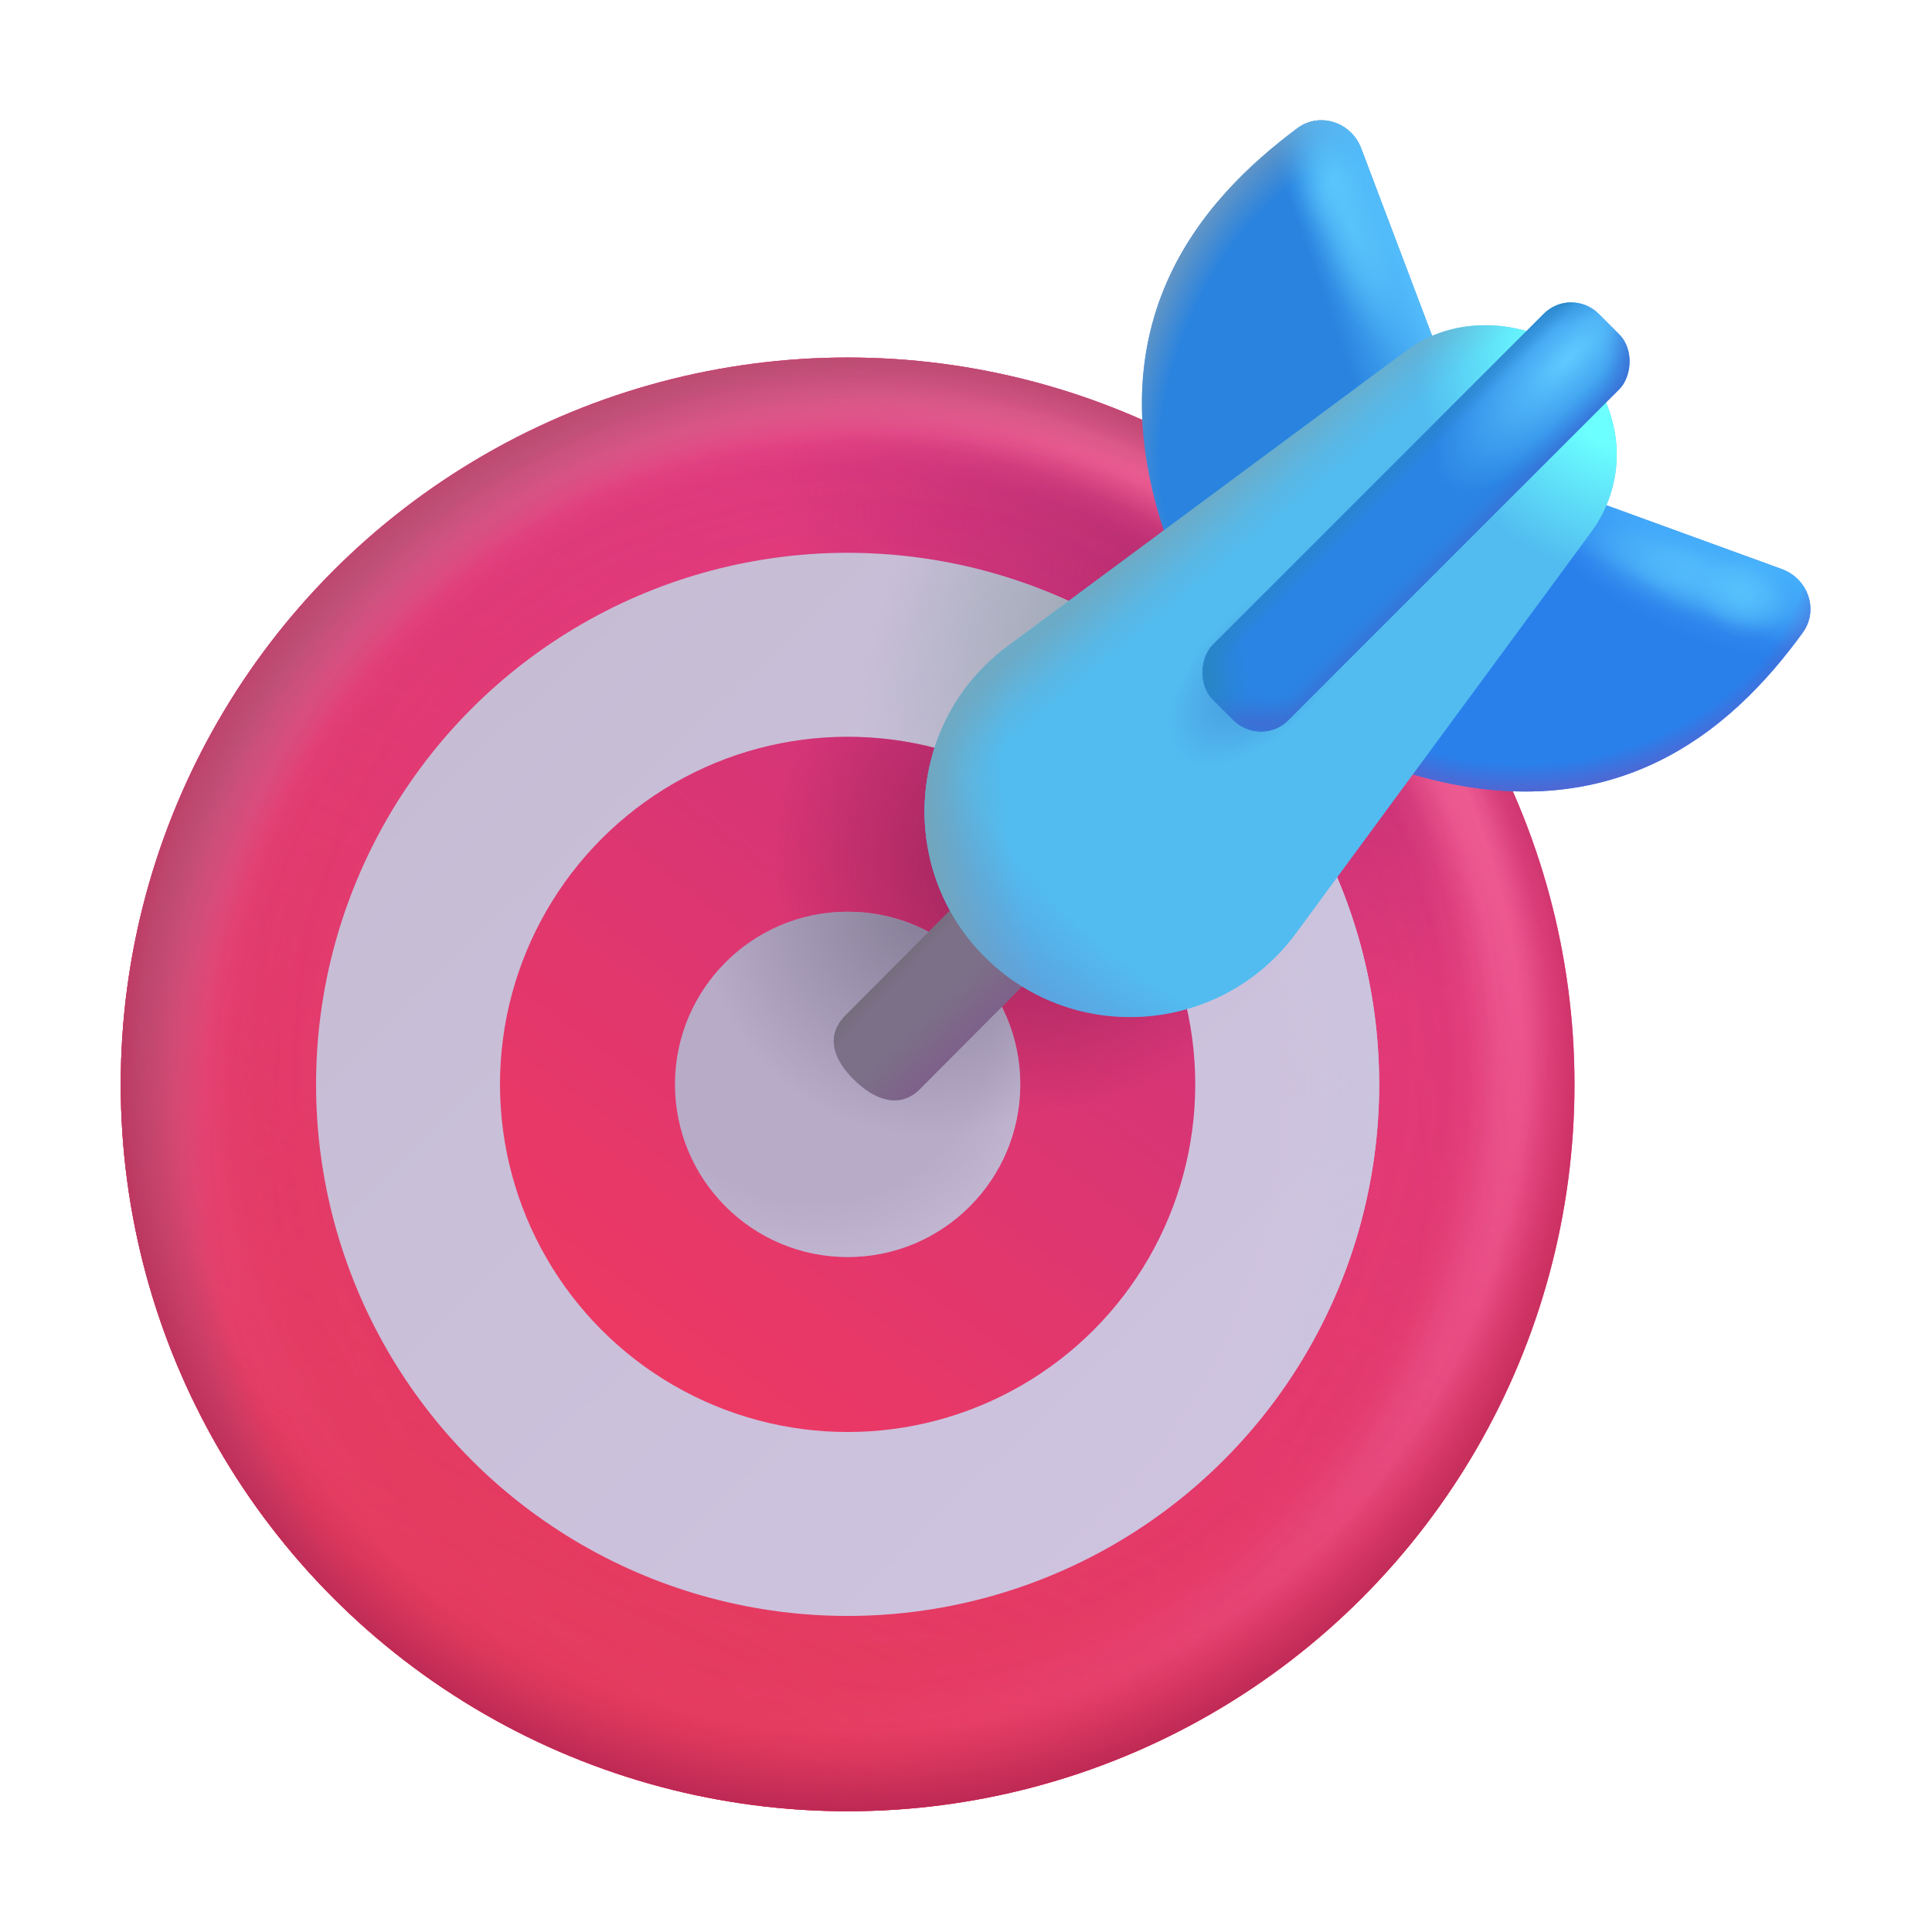 <svg width="44" height="44" viewBox="0 0 44 44" fill="none" xmlns="http://www.w3.org/2000/svg">
    <defs>
        <linearGradient id="paint0_linear_5080_6089" x1="26.859" y1="9.792" x2="12.97"
            y2="38.041" gradientUnits="userSpaceOnUse">
            <stop stop-color="#E6378B" />
            <stop offset="1" stop-color="#EF3A5C" />
        </linearGradient>
        <radialGradient id="paint1_radial_5080_6089" cx="0" cy="0" r="1"
            gradientUnits="userSpaceOnUse"
            gradientTransform="translate(27.462 14.203) rotate(124.825) scale(7.335 10.667)">
            <stop offset="0.219" stop-color="#B82974" />
            <stop offset="1" stop-color="#B82974" stop-opacity="0" />
        </radialGradient>
        <radialGradient id="paint2_radial_5080_6089" cx="0" cy="0" r="1"
            gradientUnits="userSpaceOnUse"
            gradientTransform="translate(19.355 24.22) rotate(-29.109) scale(16.798)">
            <stop stop-color="#FF6AA2" stop-opacity="0" />
            <stop offset="0.807" stop-color="#FF6AA2" stop-opacity="0" />
            <stop offset="0.837" stop-color="#FF6AA2" stop-opacity="0.217" />
            <stop offset="0.878" stop-color="#FF6AA2" stop-opacity="0.87" />
            <stop offset="0.895" stop-color="#FF6AA2" />
            <stop offset="0.91" stop-color="#FF6AA2" />
            <stop offset="0.952" stop-color="#FF6AA2" stop-opacity="0.312" />
            <stop offset="1" stop-color="#FF6AA2" stop-opacity="0" />
        </radialGradient>
        <linearGradient id="paint3_linear_5080_6089" x1="26.859" y1="9.792" x2="12.97"
            y2="38.041" gradientUnits="userSpaceOnUse">
            <stop stop-color="#E6378B" stop-opacity="0" />
            <stop offset="1" stop-color="#EF3A5C" />
        </linearGradient>
        <radialGradient id="paint4_radial_5080_6089" cx="0" cy="0" r="1"
            gradientUnits="userSpaceOnUse"
            gradientTransform="translate(20.769 26.443) rotate(-124.54) scale(18.875 17.98)">
            <stop offset="0.004" stop-color="#BF577D" stop-opacity="0" />
            <stop offset="0.885" stop-color="#BF577D" stop-opacity="0.133" />
            <stop offset="0.973" stop-color="#BF577D" />
        </radialGradient>
        <radialGradient id="paint5_radial_5080_6089" cx="0" cy="0" r="1"
            gradientUnits="userSpaceOnUse"
            gradientTransform="translate(19.366 23.973) rotate(107.442) scale(17.511)">
            <stop stop-color="#BC2954" stop-opacity="0" />
            <stop offset="0.886" stop-color="#BC2954" stop-opacity="0.133" />
            <stop offset="0.924" stop-color="#BC2954" stop-opacity="0.361" />
            <stop offset="0.991" stop-color="#BC2954" />
        </radialGradient>
        <linearGradient id="paint6_linear_5080_6089" x1="27.985" y1="30.784" x2="10.008"
            y2="12.109" gradientUnits="userSpaceOnUse">
            <stop stop-color="#CEC3DF" />
            <stop offset="1" stop-color="#C5BCD3" />
        </linearGradient>
        <radialGradient id="paint7_radial_5080_6089" cx="0" cy="0" r="1"
            gradientUnits="userSpaceOnUse"
            gradientTransform="translate(15.419 24.696) scale(15.991)">
            <stop offset="0.861" stop-color="#CBC4DF" stop-opacity="0" />
            <stop offset="1" stop-color="#CBC4DF" />
        </radialGradient>
        <radialGradient id="paint8_radial_5080_6089" cx="0" cy="0" r="1"
            gradientUnits="userSpaceOnUse"
            gradientTransform="translate(25.018 13.418) rotate(118.217) scale(8.121 4.445)">
            <stop stop-color="#9DA8B4" />
            <stop offset="1" stop-color="#9DA8B4" stop-opacity="0" />
        </radialGradient>
        <linearGradient id="paint9_linear_5080_6089" x1="24.582" y1="19.352" x2="15.244"
            y2="31.919" gradientUnits="userSpaceOnUse">
            <stop stop-color="#D2347A" />
            <stop offset="1" stop-color="#ED3963" />
        </linearGradient>
        <radialGradient id="paint10_radial_5080_6089" cx="0" cy="0" r="1"
            gradientUnits="userSpaceOnUse"
            gradientTransform="translate(23.36 19.614) rotate(131.253) scale(6.152)">
            <stop stop-color="#962359" />
            <stop offset="0.947" stop-color="#962359" stop-opacity="0" />
        </radialGradient>
        <radialGradient id="paint11_radial_5080_6089" cx="0" cy="0" r="1"
            gradientUnits="userSpaceOnUse"
            gradientTransform="translate(18.561 23.366) rotate(67.204) scale(6.532)">
            <stop offset="0.613" stop-color="#C9BED9" stop-opacity="0" />
            <stop offset="1" stop-color="#C9BED9" />
        </radialGradient>
        <radialGradient id="paint12_radial_5080_6089" cx="0" cy="0" r="1"
            gradientUnits="userSpaceOnUse"
            gradientTransform="translate(21.091 20.765) rotate(103.843) scale(5.106)">
            <stop stop-color="#857D97" />
            <stop offset="1" stop-color="#857D97" stop-opacity="0" />
        </radialGradient>
        <linearGradient id="paint13_linear_5080_6089" x1="22.204" y1="23.761" x2="21.322"
            y2="22.855" gradientUnits="userSpaceOnUse">
            <stop stop-color="#7E5F8A" />
            <stop offset="1" stop-color="#7E5F8A" stop-opacity="0" />
        </linearGradient>
        <linearGradient id="paint14_linear_5080_6089" x1="20.488" y1="21.757" x2="20.816"
            y2="22.065" gradientUnits="userSpaceOnUse">
            <stop stop-color="#746D7C" />
            <stop offset="1" stop-color="#746D7C" stop-opacity="0" />
        </linearGradient>
        <radialGradient id="paint15_radial_5080_6089" cx="0" cy="0" r="1"
            gradientUnits="userSpaceOnUse"
            gradientTransform="translate(29.671 8.465) rotate(-157.279) scale(3.727 6.766)">
            <stop offset="0.75" stop-color="#6897C2" stop-opacity="0" />
            <stop offset="1" stop-color="#6897C2" />
        </radialGradient>
        <linearGradient id="paint16_linear_5080_6089" x1="32.271" y1="5.93" x2="30.079"
            y2="6.703" gradientUnits="userSpaceOnUse">
            <stop stop-color="#58C3FF" />
            <stop offset="1" stop-color="#58C3FF" stop-opacity="0" />
        </linearGradient>
        <radialGradient id="paint17_radial_5080_6089" cx="0" cy="0" r="1"
            gradientUnits="userSpaceOnUse"
            gradientTransform="translate(30.778 5.194) rotate(159.125) scale(1.109 3.595)">
            <stop stop-color="#61CEFF" stop-opacity="0.91" />
            <stop offset="0.13" stop-color="#61CEFF" stop-opacity="0.81" />
            <stop offset="0.343" stop-color="#61CEFF" stop-opacity="0.63" />
            <stop offset="0.644" stop-color="#61CEFF" stop-opacity="0.231" />
            <stop offset="0.84" stop-color="#61CEFF" stop-opacity="0.048" />
            <stop offset="1" stop-color="#61CEFF" stop-opacity="0" />
        </radialGradient>
        <radialGradient id="paint18_radial_5080_6089" cx="0" cy="0" r="1"
            gradientUnits="userSpaceOnUse"
            gradientTransform="translate(30.336 4.135) rotate(179.805) scale(1.014 1.399)">
            <stop stop-color="#61CEFF" stop-opacity="0.69" />
            <stop offset="0.275" stop-color="#61CEFF" stop-opacity="0.467" />
            <stop offset="0.551" stop-color="#61CEFF" stop-opacity="0.231" />
            <stop offset="0.753" stop-color="#61CEFF" stop-opacity="0.08" />
            <stop offset="1" stop-color="#61CEFF" stop-opacity="0" />
        </radialGradient>
        <linearGradient id="paint19_linear_5080_6089" x1="38.673" y1="11.73" x2="37.857"
            y2="13.492" gradientUnits="userSpaceOnUse">
            <stop stop-color="#49B6FF" />
            <stop offset="1" stop-color="#49B6FF" stop-opacity="0" />
        </linearGradient>
        <radialGradient id="paint20_radial_5080_6089" cx="0" cy="0" r="1"
            gradientUnits="userSpaceOnUse"
            gradientTransform="translate(35.236 12.697) rotate(79.579) scale(5.701 7.345)">
            <stop offset="0.814" stop-color="#5066D2" stop-opacity="0" />
            <stop offset="0.926" stop-color="#5066D2" />
        </radialGradient>
        <radialGradient id="paint21_radial_5080_6089" cx="0" cy="0" r="1"
            gradientUnits="userSpaceOnUse"
            gradientTransform="translate(39.738 13.56) rotate(-160.121) scale(1.069 0.986)">
            <stop stop-color="#61CEFF" stop-opacity="0.62" />
            <stop offset="0.188" stop-color="#61CEFF" stop-opacity="0.623" />
            <stop offset="0.442" stop-color="#61CEFF" stop-opacity="0.42" />
            <stop offset="0.613" stop-color="#61CEFF" stop-opacity="0.286" />
            <stop offset="0.832" stop-color="#61CEFF" stop-opacity="0.096" />
            <stop offset="1" stop-color="#61CEFF" stop-opacity="0" />
        </radialGradient>
        <radialGradient id="paint22_radial_5080_6089" cx="0" cy="0" r="1"
            gradientUnits="userSpaceOnUse"
            gradientTransform="translate(38.981 13.343) rotate(-70.558) scale(1.313 3.557)">
            <stop stop-color="#61CEFF" stop-opacity="0.92" />
            <stop offset="0.21" stop-color="#61CEFF" stop-opacity="0.83" />
            <stop offset="0.419" stop-color="#61CEFF" stop-opacity="0.586" />
            <stop offset="0.57" stop-color="#61CEFF" stop-opacity="0.29" />
            <stop offset="0.708" stop-color="#61CEFF" stop-opacity="0.15" />
            <stop offset="0.855" stop-color="#61CEFF" stop-opacity="0.058" />
            <stop offset="1" stop-color="#61CEFF" stop-opacity="0" />
        </radialGradient>
        <radialGradient id="paint23_radial_5080_6089" cx="0" cy="0" r="1"
            gradientUnits="userSpaceOnUse"
            gradientTransform="translate(37.659 12.774) rotate(-69.25) scale(1.084 2.81)">
            <stop stop-color="#61CEFF" stop-opacity="0.92" />
            <stop offset="0.272" stop-color="#61CEFF" stop-opacity="0.83" />
            <stop offset="0.438" stop-color="#61CEFF" stop-opacity="0.586" />
            <stop offset="0.602" stop-color="#61CEFF" stop-opacity="0.29" />
            <stop offset="0.733" stop-color="#61CEFF" stop-opacity="0.15" />
            <stop offset="0.855" stop-color="#61CEFF" stop-opacity="0.058" />
            <stop offset="1" stop-color="#61CEFF" stop-opacity="0" />
        </radialGradient>
        <radialGradient id="paint24_radial_5080_6089" cx="0" cy="0" r="1"
            gradientUnits="userSpaceOnUse"
            gradientTransform="translate(37.341 8.078) rotate(143.326) scale(5.036 5.189)">
            <stop offset="0.423" stop-color="#6BFFFF" />
            <stop offset="1" stop-color="#6BFFFF" stop-opacity="0" />
        </radialGradient>
        <radialGradient id="paint25_radial_5080_6089" cx="0" cy="0" r="1"
            gradientUnits="userSpaceOnUse"
            gradientTransform="translate(33.009 11.75) rotate(137.684) scale(14.915 15.109)">
            <stop offset="0.838" stop-color="#5E9BDB" stop-opacity="0" />
            <stop offset="1" stop-color="#5E9BDB" />
        </radialGradient>
        <radialGradient id="paint26_radial_5080_6089" cx="0" cy="0" r="1"
            gradientUnits="userSpaceOnUse"
            gradientTransform="translate(28.73 15.285) rotate(134.318) scale(2.709 1.426)">
            <stop offset="0.361" stop-color="#49A0E1" />
            <stop offset="1" stop-color="#49A0E1" stop-opacity="0" />
        </radialGradient>
        <radialGradient id="paint27_radial_5080_6089" cx="0" cy="0" r="1"
            gradientUnits="userSpaceOnUse"
            gradientTransform="translate(34.861 17.527) rotate(174.74) scale(13.893 15.944)">
            <stop stop-color="#73A6BC" stop-opacity="0" />
            <stop offset="0.863" stop-color="#73A6BC" stop-opacity="0" />
            <stop offset="0.928" stop-color="#73A6BC" stop-opacity="0.368" />
            <stop offset="1" stop-color="#73A6BC" />
        </radialGradient>
        <linearGradient id="paint28_linear_5080_6089" x1="27.407" y1="11.338" x2="28.378"
            y2="12.51" gradientUnits="userSpaceOnUse">
            <stop stop-color="#73A6BC" />
            <stop offset="0.216" stop-color="#73A6BC" stop-opacity="0.752" />
            <stop offset="0.649" stop-color="#73A6BC" stop-opacity="0.246" />
            <stop offset="1" stop-color="#73A6BC" stop-opacity="0" />
        </linearGradient>
        <radialGradient id="paint29_radial_5080_6089" cx="0" cy="0" r="1"
            gradientUnits="userSpaceOnUse"
            gradientTransform="translate(36.893 7.736) rotate(-89.569) scale(4.041 1.539)">
            <stop stop-color="#60CAFF" />
            <stop offset="1" stop-color="#60CAFF" stop-opacity="0" />
        </radialGradient>
        <linearGradient id="paint30_linear_5080_6089" x1="38.256" y1="12.302" x2="35.75"
            y2="12.302" gradientUnits="userSpaceOnUse">
            <stop stop-color="#3C6FD4" />
            <stop offset="0.117" stop-color="#3C6FD4" stop-opacity="0.324" />
            <stop offset="0.23" stop-color="#3C6FD4" stop-opacity="0" />
            <stop offset="1" stop-color="#3C6FD4" stop-opacity="0" />
        </linearGradient>
        <radialGradient id="paint31_radial_5080_6089" cx="0" cy="0" r="1"
            gradientUnits="userSpaceOnUse"
            gradientTransform="translate(37.997 6.614) rotate(137.386) scale(0.833 3.347)">
            <stop stop-color="#3C6FD4" />
            <stop offset="0.546" stop-color="#3C6FD4" stop-opacity="0.324" />
            <stop offset="0.782" stop-color="#3C6FD4" stop-opacity="0.09" />
            <stop offset="1" stop-color="#3C6FD4" stop-opacity="0" />
        </radialGradient>
        <radialGradient id="paint32_radial_5080_6089" cx="0" cy="0" r="1"
            gradientUnits="userSpaceOnUse"
            gradientTransform="translate(37.81 18.58) rotate(-128.816) scale(1.091 5.952)">
            <stop stop-color="#3C6FD4" />
            <stop offset="0.364" stop-color="#3C6FD4" stop-opacity="0.324" />
            <stop offset="0.615" stop-color="#3C6FD4" stop-opacity="0" />
        </radialGradient>
        <linearGradient id="paint33_linear_5080_6089" x1="35.662" y1="12.636" x2="38.382"
            y2="12.623" gradientUnits="userSpaceOnUse">
            <stop offset="0.042" stop-color="#2985C3" />
            <stop offset="0.123" stop-color="#2985C3" stop-opacity="0.635" />
            <stop offset="0.156" stop-color="#2985C3" stop-opacity="0.313" />
            <stop offset="0.204" stop-color="#2985C3" stop-opacity="0" />
            <stop offset="0.35" stop-color="#2985C3" stop-opacity="0" />
        </linearGradient>
        <radialGradient id="paint34_radial_5080_6089" cx="0" cy="0" r="1"
            gradientUnits="userSpaceOnUse"
            gradientTransform="translate(36.217 18.642) rotate(-49.911) scale(0.963 2.069)">
            <stop stop-color="#2985C3" />
            <stop offset="0.513" stop-color="#2985C3" stop-opacity="0.313" />
            <stop offset="1" stop-color="#2985C3" stop-opacity="0" />
        </radialGradient>
        <radialGradient id="paint35_radial_5080_6089" cx="0" cy="0" r="1"
            gradientUnits="userSpaceOnUse"
            gradientTransform="translate(35.843 6.907) rotate(34.439) scale(0.603 1.296)">
            <stop stop-color="#2985C3" />
            <stop offset="0.312" stop-color="#2985C3" stop-opacity="0.313" />
            <stop offset="1" stop-color="#2985C3" stop-opacity="0" />
        </radialGradient>
    </defs>
    <circle cx="19.304" cy="24.696" r="16.554" fill="url(#paint0_linear_5080_6089)" />
    <circle cx="19.304" cy="24.696" r="16.554" fill="url(#paint1_radial_5080_6089)" />
    <circle cx="19.304" cy="24.696" r="16.554" fill="url(#paint2_radial_5080_6089)" />
    <circle cx="19.304" cy="24.696" r="16.554" fill="url(#paint3_linear_5080_6089)" />
    <circle cx="19.304" cy="24.696" r="16.554" fill="url(#paint4_radial_5080_6089)" />
    <circle cx="19.304" cy="24.696" r="16.554" fill="url(#paint5_radial_5080_6089)" />
    <circle cx="19.304" cy="24.696" r="12.106" fill="url(#paint6_linear_5080_6089)" />
    <circle cx="19.304" cy="24.696" r="12.106" fill="url(#paint7_radial_5080_6089)" />
    <circle cx="19.304" cy="24.696" r="12.106" fill="url(#paint8_radial_5080_6089)" />
    <circle cx="19.304" cy="24.696" r="7.917" fill="url(#paint9_linear_5080_6089)" />
    <circle cx="19.304" cy="24.696" r="7.917" fill="url(#paint10_radial_5080_6089)" />
    <circle cx="19.304" cy="24.696" r="3.932" fill="#B7ABC8" />
    <circle cx="19.304" cy="24.696" r="3.932" fill="url(#paint11_radial_5080_6089)" />
    <circle cx="19.304" cy="24.696" r="3.932" fill="url(#paint12_radial_5080_6089)" />
    <path
        d="M19.435 24.578C18.969 24.112 18.797 23.583 19.263 23.118L21.621 20.749C22.087 20.283 22.841 20.283 23.307 20.749C23.772 21.214 23.772 21.969 23.307 22.434L20.949 24.803C20.483 25.269 19.9 25.043 19.435 24.578Z"
        fill="#7C7088" />
    <path
        d="M19.435 24.578C18.969 24.112 18.797 23.583 19.263 23.118L21.621 20.749C22.087 20.283 22.841 20.283 23.307 20.749C23.772 21.214 23.772 21.969 23.307 22.434L20.949 24.803C20.483 25.269 19.9 25.043 19.435 24.578Z"
        fill="url(#paint13_linear_5080_6089)" />
    <path
        d="M19.435 24.578C18.969 24.112 18.797 23.583 19.263 23.118L21.621 20.749C22.087 20.283 22.841 20.283 23.307 20.749C23.772 21.214 23.772 21.969 23.307 22.434L20.949 24.803C20.483 25.269 19.9 25.043 19.435 24.578Z"
        fill="url(#paint14_linear_5080_6089)" />
    <path
        d="M31 3.378L32.851 8.271L26.685 12.59C24.74 7.447 27.375 4.534 29.546 2.921C30.056 2.542 30.775 2.784 31 3.378Z"
        fill="#2983DF" />
    <path
        d="M31 3.378L32.851 8.271L26.685 12.59C24.74 7.447 27.375 4.534 29.546 2.921C30.056 2.542 30.775 2.784 31 3.378Z"
        fill="url(#paint15_radial_5080_6089)" />
    <path
        d="M31 3.378L32.851 8.271L26.685 12.59C24.74 7.447 27.375 4.534 29.546 2.921C30.056 2.542 30.775 2.784 31 3.378Z"
        fill="url(#paint16_linear_5080_6089)" />
    <path
        d="M31 3.378L32.851 8.271L26.685 12.59C24.74 7.447 27.375 4.534 29.546 2.921C30.056 2.542 30.775 2.784 31 3.378Z"
        fill="url(#paint17_radial_5080_6089)" fill-opacity="0.8" />
    <path
        d="M31 3.378L32.851 8.271L26.685 12.59C24.74 7.447 27.375 4.534 29.546 2.921C30.056 2.542 30.775 2.784 31 3.378Z"
        fill="url(#paint18_radial_5080_6089)" fill-opacity="0.8" />
    <path
        d="M40.581 12.961L35.665 11.171L31.423 17.389C36.59 19.27 39.47 16.6 41.056 14.409C41.428 13.894 41.178 13.179 40.581 12.961Z"
        fill="#2980EB" />
    <path
        d="M40.581 12.961L35.665 11.171L31.423 17.389C36.59 19.27 39.47 16.6 41.056 14.409C41.428 13.894 41.178 13.179 40.581 12.961Z"
        fill="url(#paint19_linear_5080_6089)" />
    <path
        d="M40.581 12.961L35.665 11.171L31.423 17.389C36.59 19.27 39.47 16.6 41.056 14.409C41.428 13.894 41.178 13.179 40.581 12.961Z"
        fill="url(#paint20_radial_5080_6089)" />
    <path
        d="M40.581 12.961L35.665 11.171L31.423 17.389C36.59 19.27 39.47 16.6 41.056 14.409C41.428 13.894 41.178 13.179 40.581 12.961Z"
        fill="url(#paint21_radial_5080_6089)" fill-opacity="0.7" />
    <path
        d="M40.581 12.961L35.665 11.171L31.423 17.389C36.59 19.27 39.47 16.6 41.056 14.409C41.428 13.894 41.178 13.179 40.581 12.961Z"
        fill="url(#paint22_radial_5080_6089)" fill-opacity="0.6" />
    <path
        d="M40.581 12.961L35.665 11.171L31.423 17.389C36.59 19.27 39.47 16.6 41.056 14.409C41.428 13.894 41.178 13.179 40.581 12.961Z"
        fill="url(#paint23_radial_5080_6089)" fill-opacity="0.4" />
    <path
        d="M22.936 14.725L32.046 7.975C33.255 7.071 35.062 7.307 35.974 8.246C36.987 9.334 37.108 10.935 36.238 12.117L29.515 21.255C27.825 23.55 24.495 23.818 22.461 21.823C20.41 19.812 20.635 16.445 22.936 14.725Z"
        fill="#52BCF0" />
    <path
        d="M22.936 14.725L32.046 7.975C33.255 7.071 35.062 7.307 35.974 8.246C36.987 9.334 37.108 10.935 36.238 12.117L29.515 21.255C27.825 23.55 24.495 23.818 22.461 21.823C20.41 19.812 20.635 16.445 22.936 14.725Z"
        fill="url(#paint24_radial_5080_6089)" />
    <path
        d="M22.936 14.725L32.046 7.975C33.255 7.071 35.062 7.307 35.974 8.246C36.987 9.334 37.108 10.935 36.238 12.117L29.515 21.255C27.825 23.55 24.495 23.818 22.461 21.823C20.41 19.812 20.635 16.445 22.936 14.725Z"
        fill="url(#paint25_radial_5080_6089)" />
    <path
        d="M22.936 14.725L32.046 7.975C33.255 7.071 35.062 7.307 35.974 8.246C36.987 9.334 37.108 10.935 36.238 12.117L29.515 21.255C27.825 23.55 24.495 23.818 22.461 21.823C20.41 19.812 20.635 16.445 22.936 14.725Z"
        fill="url(#paint26_radial_5080_6089)" />
    <path
        d="M22.936 14.725L32.046 7.975C33.255 7.071 35.062 7.307 35.974 8.246C36.987 9.334 37.108 10.935 36.238 12.117L29.515 21.255C27.825 23.55 24.495 23.818 22.461 21.823C20.41 19.812 20.635 16.445 22.936 14.725Z"
        fill="url(#paint27_radial_5080_6089)" />
    <path
        d="M22.936 14.725L32.046 7.975C33.255 7.071 35.062 7.307 35.974 8.246C36.987 9.334 37.108 10.935 36.238 12.117L29.515 21.255C27.825 23.55 24.495 23.818 22.461 21.823C20.41 19.812 20.635 16.445 22.936 14.725Z"
        fill="url(#paint28_linear_5080_6089)" fill-opacity="0.8" />
    <rect x="35.783" y="6.521" width="2.431" height="12.427" rx="0.884"
        transform="rotate(45 35.783 6.521)" fill="#2984E4" />
    <rect x="35.783" y="6.521" width="2.431" height="12.427" rx="0.884"
        transform="rotate(45 35.783 6.521)" fill="url(#paint29_radial_5080_6089)" />
    <rect x="35.783" y="6.521" width="2.431" height="12.427" rx="0.884"
        transform="rotate(45 35.783 6.521)" fill="url(#paint30_linear_5080_6089)"
        fill-opacity="0.8" />
    <rect x="35.783" y="6.521" width="2.431" height="12.427" rx="0.884"
        transform="rotate(45 35.783 6.521)" fill="url(#paint31_radial_5080_6089)" />
    <rect x="35.783" y="6.521" width="2.431" height="12.427" rx="0.884"
        transform="rotate(45 35.783 6.521)" fill="url(#paint32_radial_5080_6089)" />
    <rect x="35.783" y="6.521" width="2.431" height="12.427" rx="0.884"
        transform="rotate(45 35.783 6.521)" fill="url(#paint33_linear_5080_6089)"
        fill-opacity="0.6" />
    <rect x="35.783" y="6.521" width="2.431" height="12.427" rx="0.884"
        transform="rotate(45 35.783 6.521)" fill="url(#paint34_radial_5080_6089)" />
    <rect x="35.783" y="6.521" width="2.431" height="12.427" rx="0.884"
        transform="rotate(45 35.783 6.521)" fill="url(#paint35_radial_5080_6089)" />

</svg>
